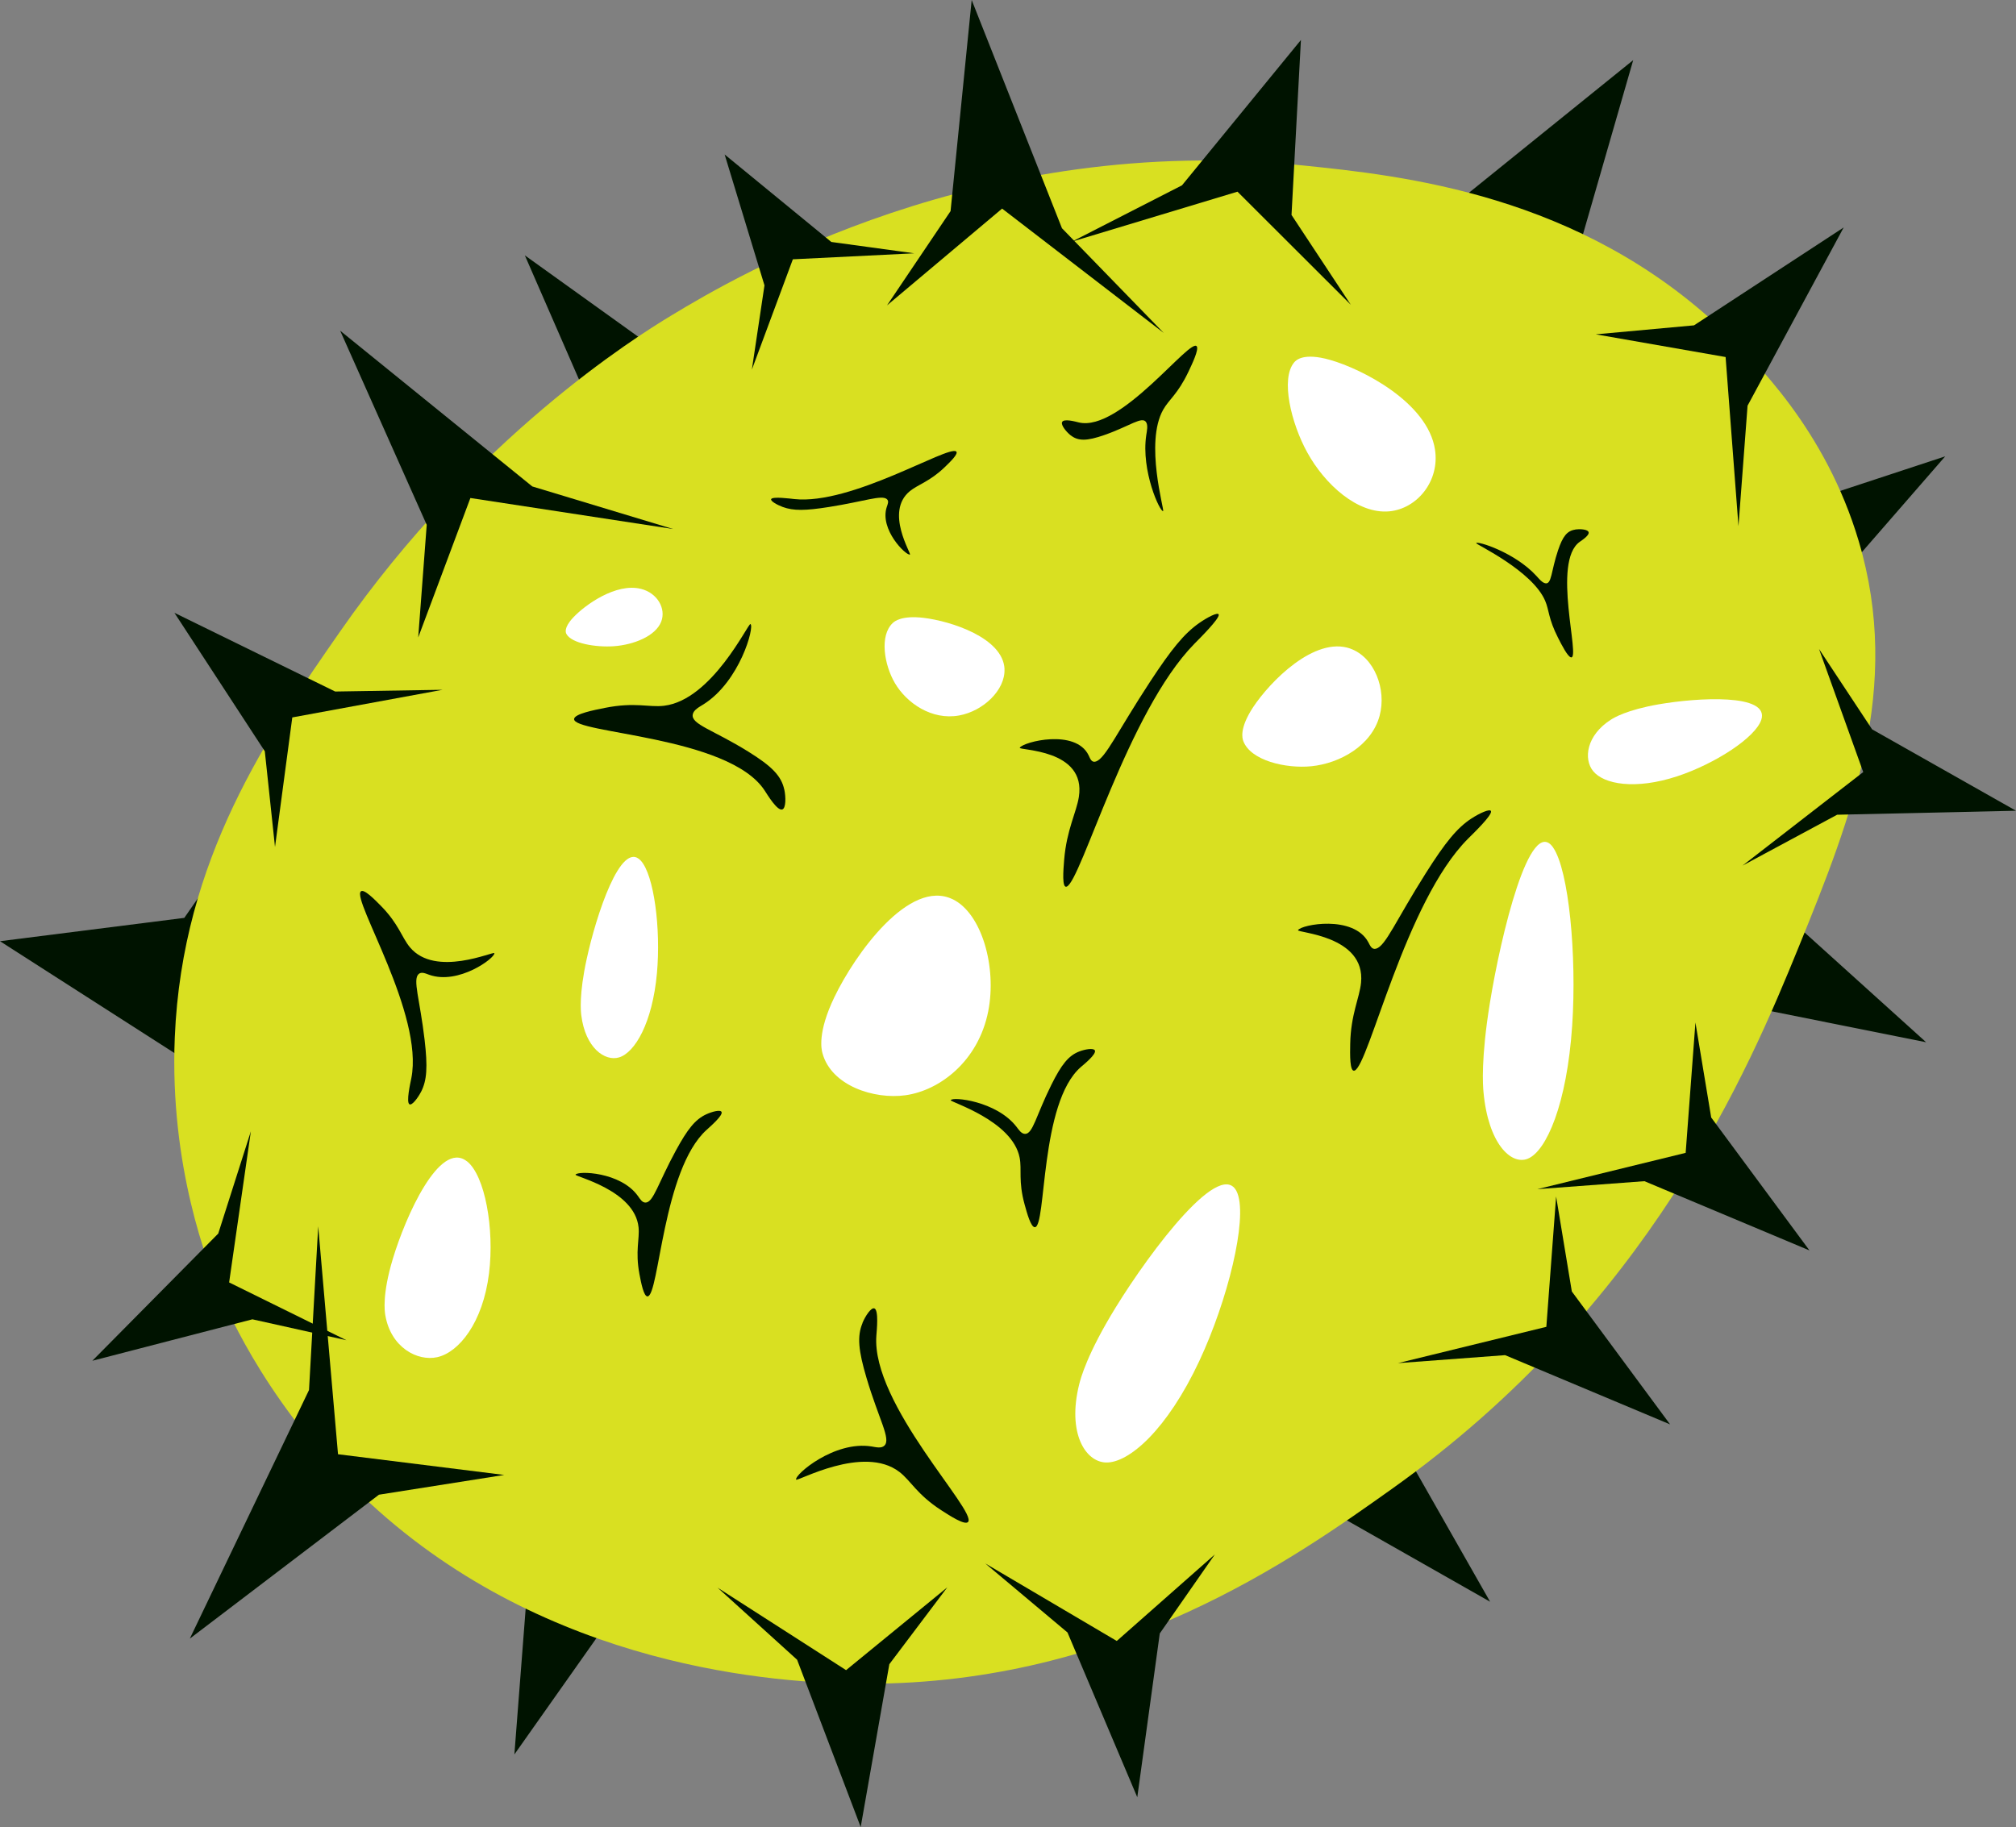 <?xml version="1.0" encoding="UTF-8"?><svg id="pollen" xmlns="http://www.w3.org/2000/svg" width="383.62" height="347.72" viewBox="0 0 383.62 347.72"><rect x="0" y="0" width="383.62" height="347.72" fill="#808080" stroke="none"/><defs><style>.cls-1{fill:#001300;}.cls-2{fill:#fff;}.cls-3{fill:#d9e021;}</style></defs><polygon class="cls-1" points="370.15 86.85 347.8 112.55 342.87 132.38 345.14 103.4 322.16 93.87 340.27 96.69 370.15 86.85"/><polygon class="cls-1" points="97.88 333.9 100.51 299.94 92.67 281.07 108.1 305.7 132.24 299.67 116.02 308.19 97.88 333.9"/><polygon class="cls-1" points="0 179.13 35.07 174.69 47.89 156.2 34.87 189.27 58.04 229.23 38.1 203.56 0 179.13"/><polygon class="cls-1" points="99.87 48.6 127.54 68.46 147.75 71.53 118.69 71.96 111.34 95.73 112.45 77.44 99.87 48.6"/><polygon class="cls-1" points="310.78 11.44 299.24 51.46 307.02 75.65 288.94 43 250.78 45.18 277.42 38.38 310.78 11.44"/><polygon class="cls-1" points="283.55 304.84 253.94 288.02 233.52 287.1 262.37 283.6 267.17 259.19 267.99 277.49 283.55 304.84"/><polygon class="cls-1" points="366.52 198.36 333.12 191.67 313.45 197.2 339.75 184.83 336.65 160.14 343.17 177.27 366.52 198.36"/><path class="cls-3" d="m41.84,246.06c-2.29-5.44-9.6-24.05-8.58-48.64,1.41-34.03,17.88-57.71,31.47-77.25,25.75-37.01,56.3-56.06,62.94-60.08,12.8-7.76,59.03-34.89,120.17-28.61,18.92,1.94,52.78,5.42,80.11,31.47,5.91,5.63,19.47,18.87,25.75,40.06,8.26,27.86-1.2,52.09-11.44,77.25-9.46,23.25-28.5,68.28-77.25,103-18.95,13.49-52.22,37.19-100.14,37.19-17.43,0-60.59-3.13-94.42-34.33-18.84-17.38-27.05-36.34-28.61-40.06Z"/><polygon class="cls-1" points="184.9 0 202.08 43.44 221.44 63.36 190.69 39.7 168.79 58.12 180.88 40.18 184.9 0"/><polygon class="cls-1" points="33.19 116.63 63.78 131.61 84.21 131.28 55.62 136.54 52.33 161.2 50.39 142.98 33.19 116.63"/><polygon class="cls-1" points="64.73 62.94 101.29 92.58 128.07 100.68 89.51 94.78 79.58 121.32 81.2 99.89 64.73 62.94"/><polygon class="cls-1" points="17.57 258.98 41.53 234.77 47.74 215.3 43.6 244.07 65.92 255.07 48.03 251.09 17.57 258.98"/><polygon class="cls-1" points="36.12 311.86 58.8 264.55 60.55 233.39 64.32 276.77 95.95 280.71 72.11 284.47 36.12 311.86"/><polygon class="cls-1" points="163.78 347.72 151.68 315.88 136.54 302.16 161 317.86 180.26 302.1 169.23 316.73 163.78 347.72"/><polygon class="cls-1" points="216.41 342.05 203.13 310.69 187.48 297.55 212.51 312.31 231.17 295.84 220.69 310.88 216.41 342.05"/><polygon class="cls-1" points="317.8 271.09 286.4 257.91 266.02 259.43 294.25 252.52 296.11 227.71 299.1 245.79 317.8 271.09"/><polygon class="cls-1" points="344.32 237.98 312.91 224.8 292.53 226.32 320.76 219.41 322.62 194.6 325.62 212.68 344.32 237.98"/><polygon class="cls-1" points="137.89 29.4 158.19 46.05 173.97 48.21 150.87 49.35 143.07 70.35 145.47 54.31 137.89 29.4"/><polygon class="cls-1" points="247.55 7.61 245.76 40.91 257.04 58 235.48 36.48 203.97 45.99 224.92 35.27 247.55 7.61"/><polygon class="cls-1" points="350.83 43.29 332.54 77.21 330.81 100.14 328.36 67.95 303.66 63.63 322.35 61.92 350.83 43.29"/><polygon class="cls-1" points="383.62 154.3 349.58 155.06 331.58 164.74 354.55 146.94 346.14 123.52 356.24 138.81 383.62 154.3"/><path class="cls-1" d="m203.68,82.81c-.8-.65-1.75-1.83-1.6-2.41.21-.83,2.59-.15,3.21,0,7.93,1.87,21.32-16.36,22.45-14.46.38.64-.85,3.24-1.6,4.82-2.05,4.3-3.68,5.22-4.81,7.23-3.54,6.31.29,19.16,0,19.28-.58.24-4.23-7.64-3.21-14.46.13-.83.34-1.8,0-2.41-.73-1.31-3.09.7-8.02,2.41-3.27,1.13-4.93,1.19-6.42,0Z"/><path class="cls-1" d="m149.25,150.29c.3,1.43.31,3.45-.35,3.75-.94.43-2.88-2.8-3.41-3.61-6.85-10.44-36.65-10.81-36.24-13.62.14-.95,3.67-1.65,5.82-2.08,5.84-1.16,8.37-.06,11.29-.41,9.15-1.1,16.03-15.78,16.44-15.55.82.46-2.01,10.92-8.92,15.27-.84.53-1.9,1.06-2.06,1.94-.34,1.88,3.88,2.91,10.59,7.08,4.44,2.76,6.27,4.59,6.83,7.22Z"/><path class="cls-1" d="m80.1,207.83c-.63,1.2-1.71,2.6-2.18,2.34-.67-.38.16-4.02.35-4.96,2.42-12.15-11.31-33.91-9.61-35.55.58-.56,2.61,1.51,3.84,2.76,3.36,3.41,3.95,6,5.5,7.86,4.87,5.84,16,.68,16.07,1.13.14.91-6.83,6.09-12.4,4.11-.68-.24-1.46-.63-2.01-.14-1.17,1.06.24,4.81,1.14,12.54.59,5.11.46,7.7-.7,9.92Z"/><path class="cls-1" d="m148.95,96.49c-1.1-.41-2.4-1.14-2.2-1.51.29-.52,3.55-.09,4.4,0,10.88,1.17,29.23-10.25,30.79-9.06.53.4-1.17,2.03-2.2,3.02-2.8,2.69-5.05,3.27-6.6,4.53-4.85,3.96.4,12.01,0,12.08-.8.15-5.8-4.79-4.4-9.06.17-.52.47-1.13,0-1.51-1.01-.82-4.23.44-10.99,1.51-4.48.71-6.76.75-8.8,0Z"/><path class="cls-1" d="m164.11,251.8c.56-1.36,1.65-2.99,2.26-2.79.88.29.46,4.21.39,5.22-.95,13.04,19.25,33.44,17.45,35.43-.61.67-3.41-1.14-5.11-2.24-4.63-3-5.77-5.6-7.95-7.28-6.86-5.28-19.51,1.92-19.66,1.46-.31-.93,7.28-7.46,14.36-6.31.87.14,1.88.42,2.46-.18,1.25-1.29-1.08-4.97-3.42-12.86-1.55-5.22-1.81-7.93-.77-10.43Z"/><path class="cls-1" d="m134.36,212.09c1.13-.53,2.71-.94,2.94-.47.33.66-2.24,2.86-2.88,3.45-8.29,7.56-8.98,31.43-11.18,31.66-.74.08-1.25-2.6-1.56-4.23-.83-4.43.06-6.67-.17-8.93-.74-7.09-12.17-9.64-11.99-10.01.37-.75,8.55-.58,11.87,4.06.41.57.81,1.3,1.5,1.25,1.47-.11,2.34-3.68,5.71-9.88,2.23-4.1,3.69-5.93,5.76-6.9Z"/><path class="cls-1" d="m280.04,155.75c1.5-.98,3.53-1.91,3.68-1.36.23.78-3.44,4.3-4.37,5.23-11.97,11.97-18.89,43.28-21.61,44.14-.92.29-.85-3.07-.81-5.12.11-5.57,1.77-8.72,2.06-11.61.9-9.05-12.31-9.48-11.99-10.01.64-1.07,10.52-2.93,13.36,2.28.35.64.65,1.49,1.5,1.25,1.82-.52,3.77-5.39,9.43-14.33,3.74-5.92,5.98-8.67,8.74-10.47Z"/><path class="cls-1" d="m299.77,100.77c.85-.12,2.14-.04,2.46.39.46.61-1.23,1.67-1.64,1.97-5.33,3.8.22,22.36-1.65,21.98-.63-.13-1.77-2.36-2.46-3.72-1.88-3.7-1.67-5.22-2.46-7.06-2.48-5.76-13.19-10.72-13.12-10.96.13-.49,7.37,1.75,11.48,6.26.5.55,1.05,1.23,1.64,1.37,1.27.3,1.11-2.29,2.46-6.28.9-2.65,1.71-3.7,3.28-3.93Z"/><path class="cls-1" d="m205.36,200.12c1.11-.43,2.7-.7,2.97-.22.39.69-2.05,2.65-2.66,3.18-7.84,6.8-6.52,30.44-8.75,30.48-.76.02-1.5-2.69-1.95-4.33-1.23-4.47-.5-6.62-.94-8.88-1.36-7.1-13.28-10.61-13.12-10.96.32-.71,8.7.15,12.5,5.04.46.6.94,1.36,1.64,1.37,1.5.02,2.08-3.45,5-9.32,1.93-3.88,3.27-5.57,5.31-6.36Z"/><path class="cls-1" d="m228.17,118.59c1.55-1.09,3.62-2.17,3.74-1.62.17.78-3.69,4.59-4.67,5.59-12.64,12.92-21.51,45.13-24.26,46.18-.93.36-.65-3.06-.48-5.14.47-5.66,2.32-8.96,2.79-11.91,1.47-9.24-11.59-8.83-11.24-9.39.71-1.13,10.62-3.65,13.1,1.45.3.62.55,1.47,1.41,1.17,1.83-.64,4.09-5.72,10.27-15.15,4.09-6.24,6.49-9.18,9.34-11.18Z"/><path class="cls-2" d="m235.5,227.18c-2.74-7.54-16.5,10.77-23.18,21.62-5.45,8.85-6.69,13.55-6.97,14.69-2.28,9.19,1.14,14.71,5.08,14.85,4.37.15,11.66-6.24,17.78-19.31,5.43-11.61,9.14-26.78,7.29-31.85Z"/><path class="cls-2" d="m88.82,221c-5.16-4.02-11.63,10.43-14.09,18.65-2.01,6.71-1.54,9.9-1.41,10.66,1.06,6.19,6.15,8.81,9.87,7.99,4.11-.91,8.7-6.52,9.87-15.99,1.04-8.41-.76-18.62-4.23-21.32Z"/><path class="cls-2" d="m256.96,123.44c-6.78-2.41-15.29,6.26-18.53,11.19-2.64,4.03-2.02,5.94-1.85,6.4,1.39,3.72,8.09,5.29,12.97,4.8,5.41-.55,11.43-3.91,12.97-9.59,1.37-5.05-1-11.17-5.56-12.79Z"/><path class="cls-2" d="m181.29,171.15c-8.24-4.02-18.59,10.43-22.53,18.65-3.22,6.71-2.46,9.9-2.25,10.66,1.69,6.19,9.83,8.81,15.77,7.99,6.58-.91,13.9-6.52,15.77-15.99,1.66-8.41-1.22-18.62-6.76-21.32Z"/><path class="cls-2" d="m121.95,112.07c-4.71-1.18-10.63,3.05-12.88,5.46-1.84,1.96-1.41,2.9-1.29,3.12.96,1.81,5.62,2.58,9.02,2.34,3.76-.27,7.95-1.91,9.02-4.68.95-2.46-.7-5.45-3.86-6.24Z"/><path class="cls-2" d="m121.92,163.78c-3.76-4.04-8.49,10.47-10.28,18.73-1.47,6.74-1.12,9.94-1.03,10.7.77,6.22,4.49,8.85,7.2,8.03,3-.91,6.34-6.55,7.2-16.05.76-8.44-.56-18.69-3.09-21.41Z"/><path class="cls-2" d="m295.56,161.32c-4.41-6.38-9.95,16.55-12.06,29.6-1.72,10.65-1.32,15.7-1.21,16.91.9,9.83,5.26,13.99,8.44,12.69,3.52-1.44,7.44-10.35,8.44-25.37.89-13.34-.65-29.54-3.62-33.83Z"/><path class="cls-2" d="m273.06,85.55c-1.38-8.92-13.78-15.3-19.98-17.06-5.07-1.44-6.48.08-6.81.47-2.65,3.15-.55,11.64,2.48,17.14,3.35,6.1,9.6,11.76,15.59,11.22,5.32-.48,9.65-5.77,8.72-11.76Z"/><path class="cls-2" d="m335.15,137c1.65-5.05-12.1-4.25-19.54-2.95-6.07,1.06-8.5,2.55-9.08,2.92-4.69,3-5.22,7.49-3.39,9.77,2.03,2.52,8.01,3.64,16.05.99,7.14-2.36,14.85-7.34,15.96-10.74Z"/><path class="cls-2" d="m191.15,127.32c-.29-5.95-10.25-9.12-15.39-9.73-4.19-.5-5.55.67-5.87.97-2.58,2.4-1.63,7.99.4,11.45,2.26,3.84,7.04,7.1,12.21,6.16,4.6-.83,8.83-4.86,8.64-8.85Z"/></svg>